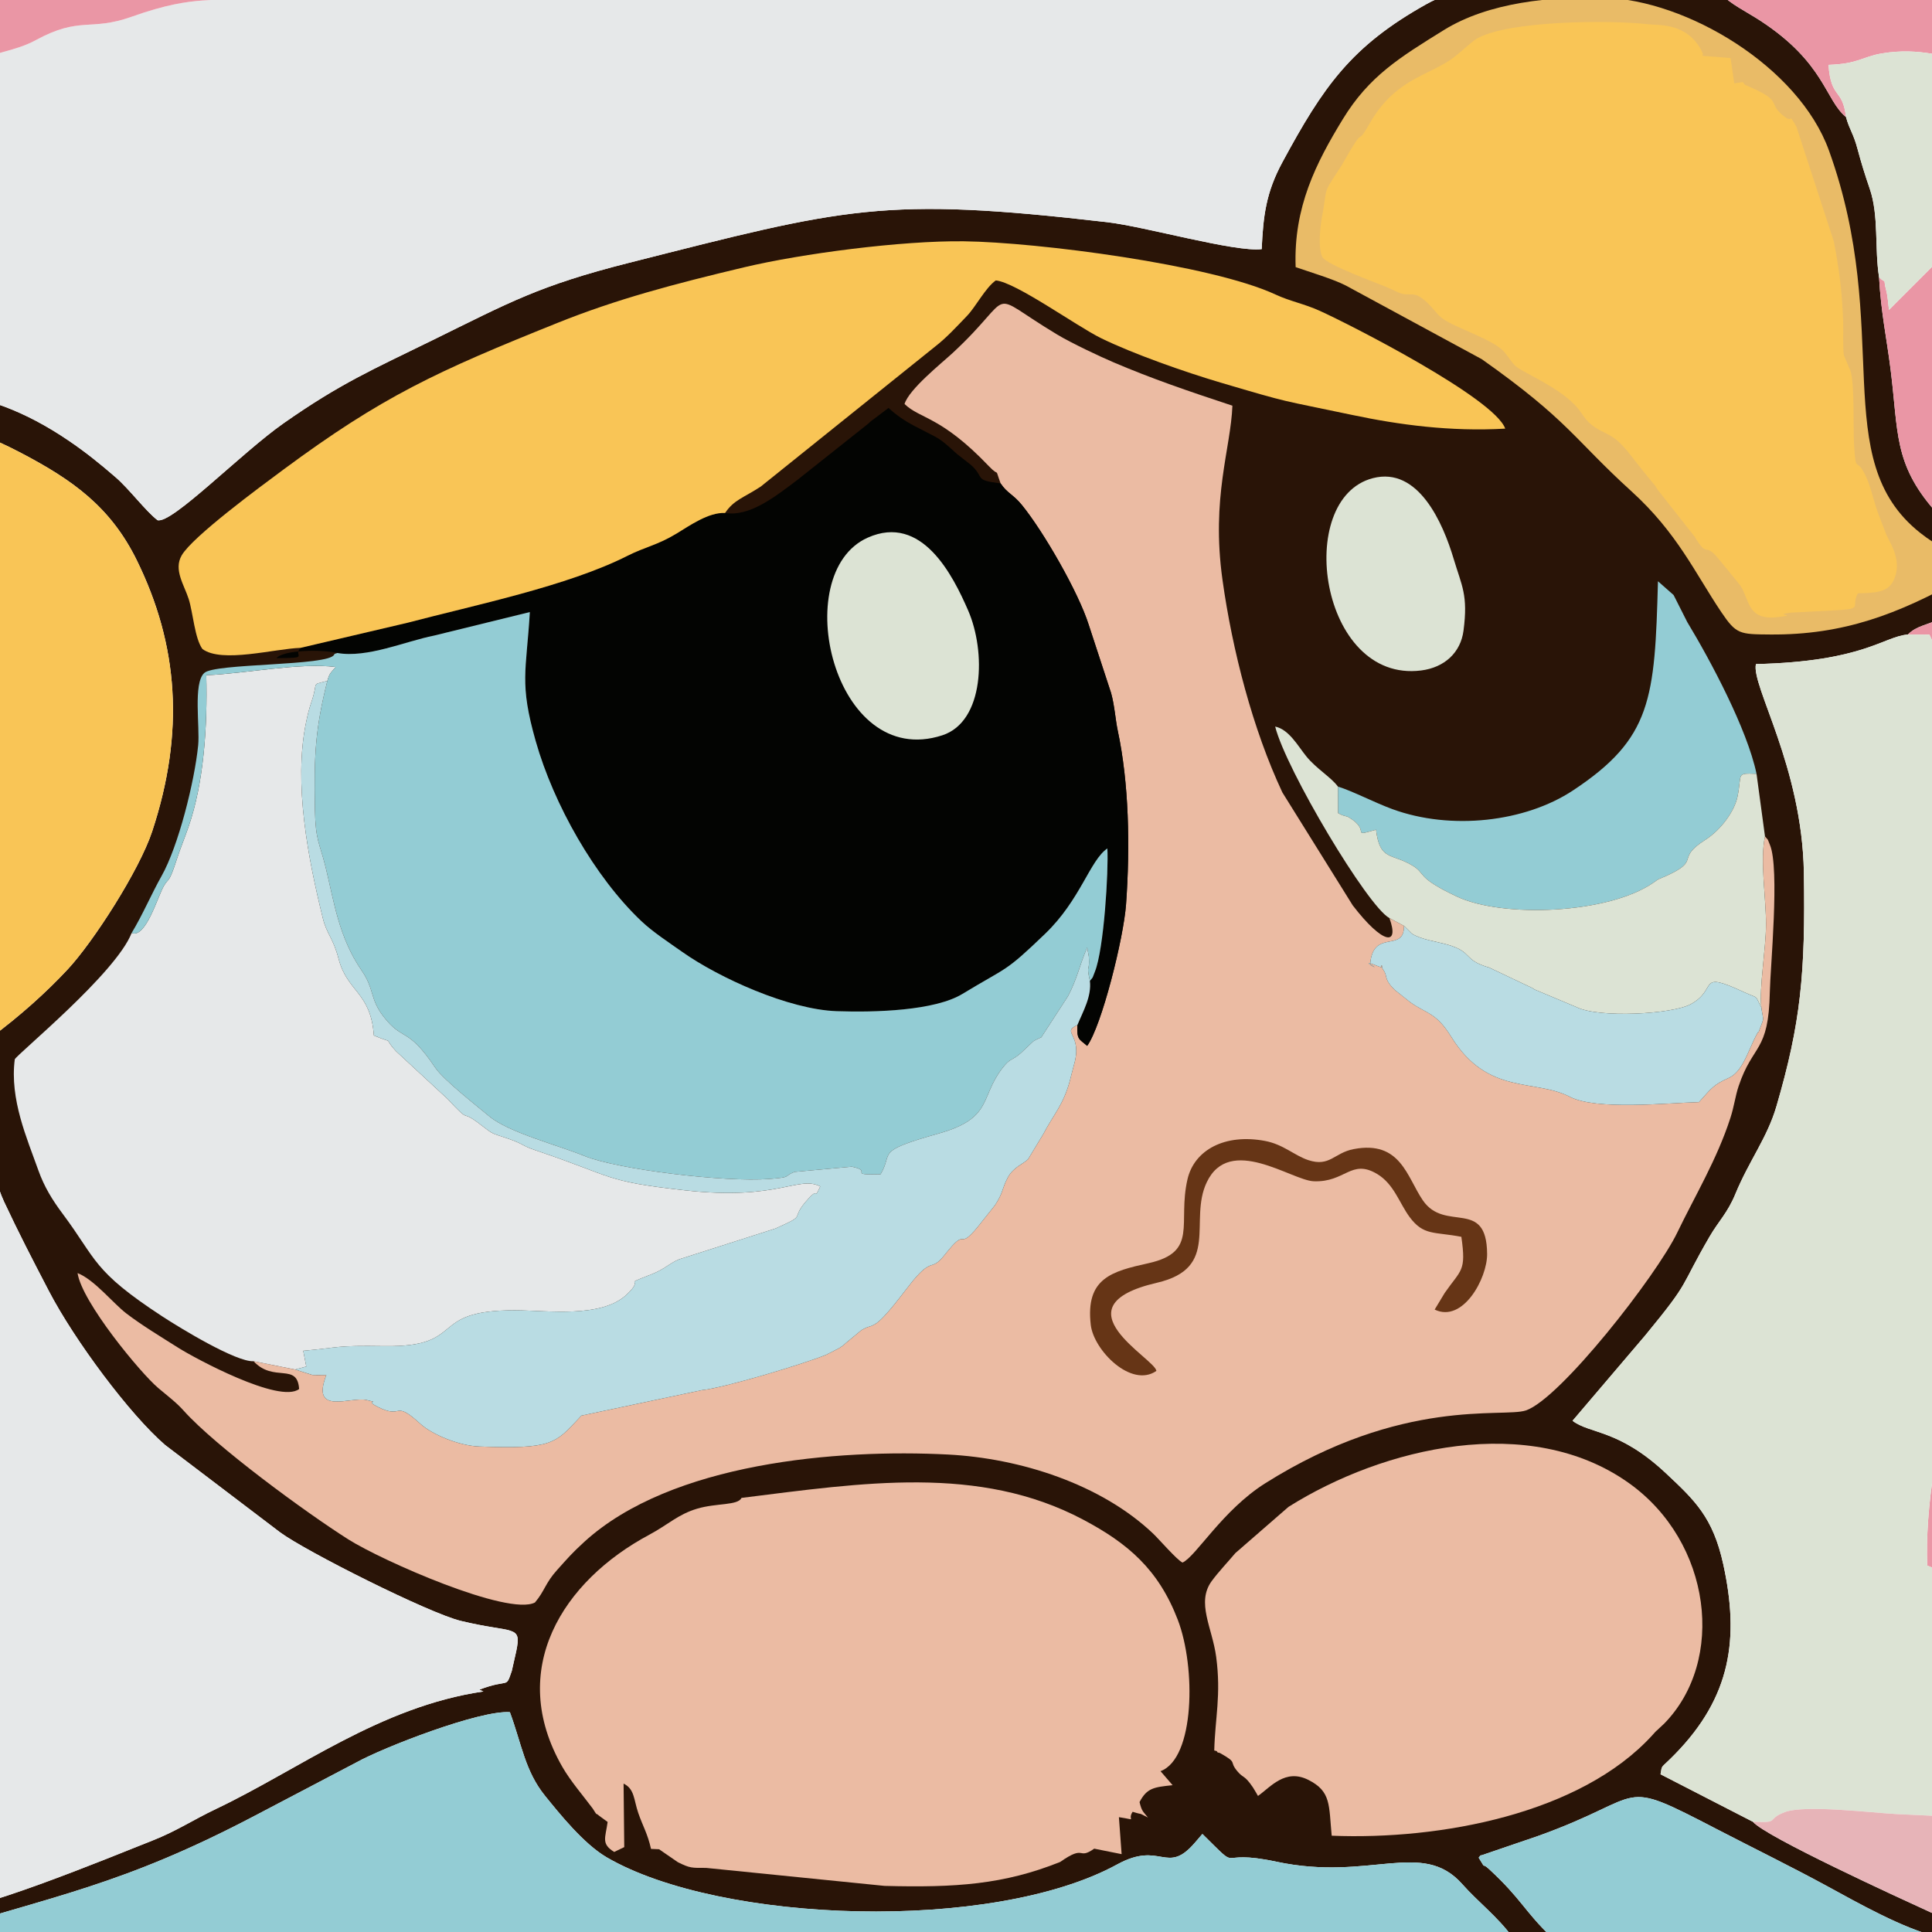 <?xml version="1.0" encoding="UTF-8"?>
<!DOCTYPE svg PUBLIC "-//W3C//DTD SVG 1.1//EN" "http://www.w3.org/Graphics/SVG/1.1/DTD/svg11.dtd">
<!-- Creator: CorelDRAW 2017 -->
<svg xmlns="http://www.w3.org/2000/svg" xml:space="preserve" width="181mm" height="181mm" version="1.1" style="shape-rendering:geometricPrecision; text-rendering:geometricPrecision; image-rendering:optimizeQuality; fill-rule:evenodd; clip-rule:evenodd"
viewBox="0 0 18100 18100"
 xmlns:xlink="http://www.w3.org/1999/xlink">
 <defs>
  <style type="text/css">
   <![CDATA[
    .fil12 {fill:none}
    .fil6 {fill:#030402}
    .fil0 {fill:#291407}
    .fil11 {fill:#663516}
    .fil8 {fill:#93CCD4}
    .fil9 {fill:#B9DCE3}
    .fil4 {fill:#DCE3D4}
    .fil2 {fill:#E6E8E9}
    .fil10 {fill:#E7B4B8}
    .fil7 {fill:#E9BB67}
    .fil3 {fill:#EA96A5}
    .fil1 {fill:#EBBBA3}
    .fil5 {fill:#F9C556}
   ]]>
  </style>
   <clipPath id="id0">
    <path d="M-0 0l18100 0 0 18100 -18100 0 0 -18100z"/>
   </clipPath>
 </defs>
 <g id="Capa_x0020_1">
  <g>
  </g>
  <g style="clip-path:url(#id0)">
   <g>
    <path class="fil0" d="M-2804.56 4462.46l0 359.57c205.17,-125.42 370.59,-326.17 601.21,-439.42 604.88,-297.05 74.65,-83.11 745.61,-304.66 683.35,-225.6 1123.95,-112.74 1654.17,165.12 480.61,251.85 838.13,503.2 1085.14,1005.97 389.36,792.56 451.06,1608.77 144.31,2539.21 -120.95,366.85 -552.7,1037.12 -792.97,1294.56 -822.43,881.2 -2206.83,1667.96 -3437.47,1660.3l0 202.1c1634.81,-70.64 2320.67,-700.71 2568.18,-690.2 111.76,217.05 136.66,709.78 274.24,1002.96 141.08,300.67 260.07,530.14 420.22,837.79 240.96,463.07 760.29,1159.44 1089.6,1442.58l1076.84 817.91c243.69,179.59 1393.12,756.67 1691.71,829.07 495.28,120.1 572.19,31.83 520.31,283.13 -0.73,3.4 -40.98,182.83 -41.62,184.75 -59.84,175.34 -18.86,67.67 -304.37,176.52l38.21 16.77c-968.87,142.32 -1726.52,730.51 -2506.9,1101.48 -213.55,101.5 -364.21,204.49 -592.75,294.75 -409.52,161.72 -1723.07,706.89 -2031.23,668.16 -126.52,105.03 -436.6,131.54 -546.57,185.38 -67.23,32.85 -38.64,16.47 -76.3,51.83l483.45 0c1258.18,-392.04 1882.88,-483.36 3129.01,-1137.39l947.93 -497.54c260.12,-144.99 1160.25,-492.69 1441.47,-472.65 110.65,299.44 141.42,552.31 330.08,784.64 134.09,165.16 360.63,449.7 579.08,576.57 1065.3,618.66 3609.36,706.03 4781.48,64.73 412.13,-225.47 459.83,108.01 727.78,-204.02l69.28 -80.86c389.96,382.5 93.59,131.71 693.01,259.81 878.73,187.77 1365.72,-213.73 1741.25,209.86 150.27,169.55 330.16,304.07 470.72,496.85l366.09 0c-256.88,-246.11 -278.16,-353.31 -584.19,-636.28 -84.7,-78.3 -15.88,26.01 -98.31,-107.92 6.98,-7.75 18.6,-28.73 22.89,-21.28l529.38 -180.66c1059.9,-378.89 721.18,-561.67 1692.48,-58.17 324.2,168.05 690.75,347.9 1009.71,521.41 305.4,166.19 714.68,399.15 1050.63,482.9l454.3 0 -527.8 -233.72c-281.69,-128.69 -1546.97,-707.91 -1662.09,-846.77l-865.96 -445.16c17.78,-97.66 -5.91,-43.45 135.76,-188.57 524.26,-536.82 604.66,-1082.7 452.09,-1779.12 -96.74,-441.54 -267.99,-599.81 -535.08,-850.68 -443.41,-416.48 -714.24,-368.43 -876.98,-493.42l681.51 -800.47c436.13,-529.97 310.59,-423.35 604.19,-928 80.7,-138.66 167.09,-219.85 238.88,-394.3 129.76,-315.1 299.39,-528.31 385.49,-823.28 227.34,-778.89 272.62,-1241.32 257.05,-2190.1 -16.3,-993.76 -493.42,-1747.76 -449.29,-1953.01 1008.66,-23.53 1194.85,-258.16 1423.47,-276.97 86.44,-86.48 182.57,-85.88 312.71,-153.25 203.43,-105.28 764.43,-427.19 770.68,-654.54 -344.03,-131.28 -511.42,15.07 -834.04,-355.22 -382.77,-439.32 -337.31,-732.16 -410.56,-1316.78 -38.05,-303.6 -90.39,-534.27 -108.39,-866.6 -43.33,-273.69 -0.85,-576.78 -86.9,-828.3 -47.37,-138.44 -80.05,-243.72 -113.54,-369.48 -42.09,-157.98 -74.99,-178.7 -109.68,-304.55 -195.76,-158.61 -196.78,-506.52 -802.63,-902.26 -116.82,-76.31 -297.74,-166.69 -353.78,-241.64l-2656.54 0c-34,72.77 32.81,2.68 -115.28,85.33 -709.74,395.95 -969.47,775.6 -1350.92,1480.83 -155.07,286.72 -180.35,503.89 -194.78,815.79 -249.43,30.64 -1092.46,-211.43 -1446.83,-252.37 -2101.97,-242.7 -2444.26,-135.46 -4482.43,381.06 -846.05,214.41 -1114.03,368.76 -1845,727.4 -558.91,274.19 -853.97,400.64 -1386.79,773.53 -398.89,279.17 -1049.46,948.43 -1183.36,909.75 -107.92,-81.67 -264.28,-290.93 -390.97,-400.68 -148.06,-128.31 -280.07,-234.66 -439.02,-342.84 -825.88,-562.27 -1561.36,-569.12 -2459.58,-244.25 -759.99,274.85 -600.95,387.45 -990.7,577.01z"/>
    <path class="fil1" d="M9374.2 4528.67c61.88,92.95 117.46,101.76 199.26,202.28 202.74,249.17 529.63,816.47 626.11,1121.95l209.68 639.34c33.62,121.54 40.13,248.88 62.43,352.97 104.31,487.29 117.12,1080.2 77.71,1627.45 -22.9,318.37 -228.58,1138.2 -364.17,1325.75 -74.39,-65.41 -98.69,-55.62 -91.45,-195.55 -157.51,73.16 53.19,80.1 -32.39,374.55 -13.83,47.67 -29.15,114.82 -38.94,150.44 -61.96,225.39 -149.16,308.38 -248.37,496.82l-142.61 235.77c-41.79,42.9 -139.93,74.52 -191.59,174.44 -56.56,109.33 -38.86,135.21 -118.4,256.54l-165.16 207.6c-192.79,231.77 -85.71,-22.77 -302.08,252.66 -135.33,172.23 -111.8,15.71 -307.65,254.79 -75.28,91.97 -254.32,344.51 -348.5,398.6 -61.45,35.24 -53.28,13.15 -128.82,57.41l-141.38 116.99c-29.75,24.77 -9.02,13.19 -63.66,49.2 -9.54,6.3 -123.08,63.15 -124.19,63.62 -214.91,87.92 -963.46,312.25 -1163.48,331.14l-1130.08 239.05c-5.02,4.51 -11.96,13.19 -16.64,18.21 -228.15,244.24 -256.49,296.76 -941.54,270.88 -190.53,-7.23 -441.96,-113.93 -549.29,-211.68 -256.71,-233.81 -158.83,-39.32 -396.39,-157.85 -148.82,-74.3 45.37,-30.51 -109.58,-66.43 -145.85,-33.83 -524.82,149.63 -375.87,-233.3 -30.68,-0.68 -108.91,2 -132.31,-1.19l-160.7 -50.9 -388.59 -77.54c187.8,203.55 410.12,8.72 426.76,260.28 -182.7,141.76 -981.89,-291.82 -1126.79,-383.02 -159.64,-100.47 -350.59,-216.49 -492.86,-325.6 -122.53,-93.93 -299.4,-316.55 -456.05,-377.45 40.47,272.46 591.59,938.31 756.03,1076.88 89.55,75.5 169.04,134.78 237.22,211.13 298.67,334.46 1147.74,956.57 1543.4,1206.85 314.67,199.08 1498.11,721.52 1748.35,591.29 92.43,-109.03 95.97,-180.82 207.72,-304.67 97.16,-107.67 137.42,-156.78 255.77,-264.58 814.9,-742.42 2371.36,-870.39 3406.62,-816.98 675.09,34.86 1432.66,276.5 1921.77,741.1 54.3,51.54 223.43,247.6 274.97,271.05 126.14,-57.2 374.04,-490.35 775.01,-742.88 1286.95,-810.64 2229.04,-610.83 2441.75,-682.37 321.18,-108.01 1224.64,-1264.05 1418.27,-1666.3 164.57,-341.83 372.85,-686.93 497.8,-1074.24 36.26,-112.44 45.28,-202.66 76.86,-296.97 134.65,-402.43 281.73,-310.33 292.5,-884.48 4.17,-223.3 93.71,-1154.46 1.19,-1375.93 -30.6,-73.28 -7.49,-31.79 -46.47,-79.92 -48.69,220.19 10.25,578.44 9.7,823.87 -0.51,227.13 -65.24,593.17 -44.13,778.25 19.83,137.63 28.77,84.74 -13.62,200.02 -31.45,85.59 9.28,-24.64 -38.77,70.57 -23.75,47.02 -7.36,14.76 -35.28,74.77 -50.39,108.39 -104.65,263.86 -215.09,313.9 -149.37,67.71 -160.48,94.23 -281.09,227.94 -309.48,9.07 -963.51,77.07 -1208.38,-49.11 -334.89,-172.53 -770.72,-10.47 -1112.33,-561.8 -143.85,-232.11 -228.11,-213.56 -383.19,-323.87 -2.04,-1.44 -145.46,-115.33 -145.68,-115.5 -106.18,-104.09 -64.98,-125.16 -104.9,-183.89 -70.65,-103.84 51.07,4.26 -61.15,-42.39 -207.05,-86.01 73.41,74.05 -64.99,-17.23 27.32,-336.51 319.05,-100.18 316.84,-357.15l-136.86 -73.71c97.28,266.2 -60.39,249.26 -343.27,-118.22l-659.31 -1058.32c-277.18,-590.79 -468.73,-1329.25 -561.16,-1992.04 -107.63,-771.4 78.13,-1229.11 92.99,-1631.32 -415.24,-136.87 -758.98,-254.58 -1115.44,-406.98 -129.42,-55.32 -390.89,-178.32 -526.44,-259.69 -695.43,-417.57 -360.89,-399.91 -978.4,172.41 -104.94,97.24 -407.83,338.03 -451.45,478.26 146.99,142.61 340.33,111.24 789.79,582.27 112.31,117.72 47.4,-10.34 110.43,161.76z"/>
    <path class="fil2" d="M-2804.56 1459.37l0 3003.08c389.74,-189.55 230.71,-302.16 990.7,-576.99 898.22,-324.89 1633.7,-318.04 2459.58,244.24 158.95,108.18 290.96,214.53 439.02,342.84 126.69,109.76 283.05,319.01 390.98,400.68 133.88,38.68 784.46,-630.58 1183.36,-909.75 532.82,-372.89 827.87,-499.33 1386.78,-773.53 730.97,-358.64 998.95,-512.99 1845,-727.4 2038.17,-516.52 2380.46,-623.76 4482.43,-381.06 354.37,40.94 1197.4,283.01 1446.83,252.37 14.42,-311.91 39.7,-529.08 194.78,-815.79 381.45,-705.22 641.18,-1084.88 1350.91,-1480.83 148.1,-82.65 81.29,-12.56 115.29,-85.33l-11238.58 0c-222.15,96.86 -368.89,-23.71 -1007.81,204.44 -391.19,139.72 -482.43,-6.89 -897.88,218.96 -205.38,111.59 -371.95,98.95 -681.47,250.75 -231.39,113.46 -1059.26,253.9 -1271.41,370.64l-557.64 261.56c-190.23,72.64 -397.02,188.1 -630.87,201.12z"/>
    <path class="fil3" d="M17294.05 1095.8c-31.36,-273.34 -140.91,-164.95 -163.38,-487.96 281.14,-9.66 316.33,-76.31 499.08,-107.2 361.44,-61.12 609.85,44.72 783.57,61.83 250.36,24.6 413.49,85.76 674.79,162.06 8.73,180.87 12.56,265.31 -38.09,417.87 -156.31,471.29 -124.73,414.22 -468.6,876.31l-884.6 884.69c-4.85,-39.96 -12.73,-131.85 -21.66,-165.89 -43.75,-166.62 14.12,-60.22 -70.99,-139.38 18,332.33 70.35,563 108.39,866.6 73.25,584.62 27.79,877.46 410.56,1316.78 322.63,370.29 490.01,223.94 834.04,355.23 -6.25,227.34 -567.25,549.25 -770.67,654.53 -130.15,67.37 -226.28,66.78 -312.72,153.25l202.07 0.98c134.14,267.77 225.76,815.53 270.02,953.42l37.84 106.61c12.51,43.87 15.36,72.77 26.13,120.61 312.37,1390.91 390.93,2926.13 286.41,4361.98 -16.21,222.75 -102.95,164.96 -108.95,521.55 -2.34,139.88 9.07,146.95 -40.26,249.89 -169.8,354.34 -51.62,412.73 -155.12,626.88 -3.36,6.94 -9.96,15.36 -13.57,22.21 -236.92,451.63 -343.61,1251.33 -322.76,1758.53 180.7,72.26 344.08,140.14 524.56,225.47l257.09 112.43c59.88,28.31 182.79,111.68 254.07,154.74l440.9 304.16c79.16,55.8 144.57,90.44 223.94,149.38 70.56,52.43 127.97,143.76 209.68,153.42 269.9,101.03 632.83,499.84 704.2,759.36 29.83,108.43 7.66,90.35 48.43,173.16l186.11 6.94 0 -16754.34 -4766.93 0c56.05,74.94 236.96,165.33 353.78,241.64 605.86,395.74 606.88,743.65 802.64,902.26z"/>
    <path class="fil2" d="M-2804.56 10945.21l0 6235.72c157.21,11.15 796.08,299.56 961.38,378.59l576.48 200.62c8.34,3.1 17.45,7.83 25.92,10.72 8.55,2.98 17.83,7.02 26.64,9.66 354,107.12 107.37,-60.39 345.02,140.78 148.35,-16.47 120.22,-32.77 267,-10.42 308.16,38.72 1621.7,-506.44 2031.24,-668.16 228.53,-90.26 379.19,-193.25 592.74,-294.75 780.38,-370.98 1538.03,-959.17 2506.9,-1101.48l-38.22 -16.77c285.52,-108.86 244.54,-1.19 304.38,-176.52 0.63,-1.92 40.89,-181.34 41.62,-184.75 51.87,-251.3 -25.03,-163.04 -520.31,-283.13 -298.59,-72.39 -1448.03,-649.48 -1691.71,-829.07l-1076.84 -817.91c-329.31,-283.14 -848.64,-979.51 -1089.6,-1442.58 -160.15,-307.65 -279.14,-537.12 -420.22,-837.79 -137.58,-293.18 -162.48,-785.91 -274.24,-1002.96 -247.51,-10.51 -933.37,619.56 -2568.18,690.2z"/>
    <path class="fil4" d="M16422.64 17067.6c264.37,11.45 116.86,-21.75 296.71,-90.27 190.79,-72.69 824.39,7.11 1058.58,18.39 500.35,24.13 944.44,45.32 1452.84,44.77 743.43,-0.81 633.64,-108.78 964.99,-145.76 161.59,-18.05 198.36,-19.19 276.2,-193.6 80.94,-181.38 28.38,-358.88 -120.82,-495.2 -192.79,-176.19 -301.48,-94.35 -385.32,-439.15 -81.71,-9.66 -139.12,-100.99 -209.68,-153.42 -79.37,-58.94 -144.78,-93.58 -223.94,-149.38l-440.9 -304.16c-71.28,-43.06 -194.19,-126.43 -254.07,-154.74l-257.09 -112.43c-180.48,-85.33 -343.86,-153.21 -524.56,-225.47 -20.85,-507.2 85.84,-1306.9 322.76,-1758.53 3.61,-6.85 10.21,-15.27 13.57,-22.21 103.5,-214.15 -14.68,-272.54 155.12,-626.88 49.33,-102.94 37.92,-110.01 40.26,-249.89 6,-356.59 92.74,-298.8 108.95,-521.55 104.52,-1435.85 25.96,-2971.07 -286.41,-4361.98 -10.77,-47.84 -13.62,-76.74 -26.13,-120.61l-37.84 -106.61c-44.26,-137.89 -135.88,-685.65 -270.02,-953.42l-202.07 -0.98c-228.62,18.81 -414.81,253.43 -1423.47,276.97 -44.13,205.25 432.99,959.25 449.29,1953.01 15.57,948.78 -29.71,1411.21 -257.05,2190.1 -86.1,294.97 -255.73,508.18 -385.49,823.28 -71.79,174.44 -158.19,255.64 -238.88,394.29 -293.6,504.65 -168.06,398.05 -604.19,928.02l-681.52 800.46c162.75,124.99 433.58,76.95 876.99,493.42 267.09,250.87 438.34,409.15 535.08,850.68 152.57,696.41 72.18,1242.3 -452.09,1779.12 -141.68,145.12 -117.97,90.91 -135.76,188.58l865.96 445.15z"/>
    <path class="fil5" d="M-2804.56 4822.02l0 5921.09c1230.64,7.66 2615.04,-779.1 3437.47,-1660.3 240.28,-257.43 672.02,-927.72 792.97,-1294.56 306.76,-930.44 245.05,-1746.65 -144.31,-2539.2 -247.01,-502.78 -604.53,-754.13 -1085.14,-1005.98 -530.22,-277.86 -970.82,-390.72 -1654.17,-165.12 -670.96,221.55 -140.74,7.61 -745.61,304.67 -230.62,113.24 -396.04,313.99 -601.21,439.4z"/>
    <path class="fil6" d="M6793.08 4805.72c-154.35,-7.32 -330.03,117.33 -455.15,193.21 -179.94,109.12 -291.1,123.12 -461.92,209.39 -558.83,282.11 -1418.24,457.92 -2060.86,626.62l-999.68 234.49c-76.6,80.82 102.87,95.63 -225.25,96.52 63.15,-78.09 427.66,-83.07 569.12,-48.47 282.03,49.53 637.09,-109.42 906.39,-162.74l898.22 -220.62c-33.36,559.12 -100.26,662.96 55.07,1209.74 167.94,591.17 551.64,1271.71 990.45,1686.56 107.2,101.33 253.34,196.62 381.19,286.88 346.08,244.37 999.42,540.31 1448.06,555.89 363.57,12.64 918.48,-4.26 1177.1,-161.25 432.73,-262.63 389.79,-193.04 775.19,-563.51 332.51,-319.61 418.34,-686.41 583.38,-799.95 12.22,208.53 -31.83,944.73 -117.2,1155.82 -29.54,72.99 -8.94,38.17 -46.56,85.33 17.19,145.88 -63.5,283.94 -116.86,413.23 -7.24,139.93 17.06,130.14 91.45,195.55 135.59,-187.55 341.27,-1007.38 364.17,-1325.75 39.41,-547.25 26.6,-1140.16 -77.71,-1627.45 -22.3,-104.09 -28.81,-231.43 -62.43,-352.97l-209.68 -639.34c-96.48,-305.48 -423.37,-872.78 -626.11,-1121.95 -81.8,-100.52 -137.38,-109.33 -199.26,-202.28 -259.13,-31.4 -140.1,-50.3 -279.77,-174.61l-125.12 -97.88c-191,-172.15 -145.12,-130.1 -398.17,-263.22 -101.2,-53.2 -171.04,-102.1 -246.92,-171.3l-169.51 128.06c-5.7,5.23 -13.53,13.11 -19.23,18.43l-666.97 529.5c-211.04,158.65 -445.36,344.89 -675.43,308.07z"/>
    <path class="fil7" d="M12138.28 2502.5c134.57,47.29 345.4,109.25 467.83,171.3l1275.54 690.96c815.88,575.94 864.56,749.4 1402.02,1237.41 431.37,391.66 597.43,768.89 842.64,1132.8 140.53,208.53 171.6,207.17 459.41,209.38 687.61,5.28 1198.04,-192.53 1787.68,-520.43 126.44,-70.31 135.67,-23.62 190.4,-150.83 -137.37,-157.21 -222.75,-1.02 -577.38,-283.31 -868.34,-691.09 -245.3,-1898.62 -851.58,-3579.13 -283.39,-785.45 -1332.43,-1411.94 -2109.49,-1431.98 -489.93,-12.64 -1076.46,41.11 -1498.8,303.09 -413.62,256.58 -700.45,431.32 -947.42,836.26 -248.49,407.49 -461.7,822.64 -440.85,1384.48z"/>
    <path class="fil2" d="M1233.1 8740.77c-146.15,377.66 -1077.1,1138.29 -1094.67,1183.7 -48.6,374.85 114.73,740.46 220.83,1039.34 54.69,153.98 130.1,276.63 227.47,407.07 322.93,432.51 275.99,531.54 933.93,961.88 169.16,110.65 692.96,429.2 854.9,419.92l388.59 77.54 105.24 -27.88 -28.42 -147.29c352.93,-31.79 294.71,-51.11 756.93,-43.83 785.82,12.43 395.4,-338.63 1227.4,-335.53 311.44,1.15 811.11,75.67 1047.9,-149.2 181.51,-172.4 -69.84,-70.14 229.81,-187.94 131.16,-51.58 161.12,-99.45 257.86,-140.1l904.73 -289.35c321.05,-143.8 111.8,-66.73 312.33,-284.03 100.78,-109.24 41.88,28.99 106.78,-109.88 -204.58,-105.33 -388.04,134.1 -1262.82,36.98 -768.88,-85.33 -653.98,-122.69 -1406.65,-376.46 -130.49,-43.96 -106.48,-57.54 -260.07,-110.14 -151.08,-51.75 -128.27,-32.73 -247.94,-125.59 -214.41,-166.4 -77.71,9.15 -312.63,-243.13l-484.01 -448.13c-140.87,-153.08 15.06,-55.16 -207.89,-147.55 -29.24,-407.19 -248.63,-406.6 -330,-716.46 -53.15,-202.57 -110.6,-230.7 -147.84,-381.02 -137.38,-555.03 -276.24,-1263.32 -157.42,-1835.97 15.49,-74.57 26.17,-120.36 51.45,-195.05 67.45,-199.17 -11.58,-148.44 148.14,-194.48 20.94,-73.37 28.47,-70.14 78.05,-129.59 -341.01,-42.48 -833.96,61.24 -1212.59,77.24 12.26,486.52 -24,1008.96 -165.64,1418.27 -40.17,116.06 -79.03,209.35 -107.67,297.57 -81.15,249.94 -73.54,170.61 -124.86,259.85 -58.69,102.14 -169.08,492.4 -301.22,439.24z"/>
    <path class="fil5" d="M2815.47 6069.43l999.68 -234.49c642.62,-168.7 1502.03,-344.51 2060.86,-626.62 170.82,-86.27 281.98,-100.27 461.92,-209.39 125.12,-75.88 300.8,-200.53 455.15,-193.21 82.9,-123.41 170.7,-140.39 333.78,-247.09l1629.75 -1308.6c111.58,-86.35 203.59,-187.47 303.99,-291.99 80.98,-84.31 171.42,-262.28 268.53,-330.88 188.58,17.7 759.62,430 984.49,540.22 301.31,147.68 787.74,318.33 1122.03,417.15 677.52,200.24 534.27,155.42 1231.41,302.71 432.98,91.5 919.24,158.28 1434.66,128.44 -101.67,-286.32 -1456.83,-976.91 -1738.06,-1103.94 -146.44,-66.18 -278.07,-89.24 -412.42,-151.85 -603.21,-280.96 -2234.62,-490.77 -2919.75,-499.37 -585.6,-7.32 -1521.52,115.42 -2060.56,243.69 -656.66,156.27 -1194.76,298.71 -1746.44,520.18 -1129.01,453.32 -1640.51,686.88 -2572.65,1377.33 -215.17,159.38 -849.32,626.32 -949.93,801.53 -77.62,135.21 23.92,276.59 66.09,409.45 40.35,127.16 56.18,367.78 128.31,467.28 181.6,135.76 677.01,-2.93 919.16,-10.55z"/>
    <path class="fil8" d="M3159.34 6117.48c-8.77,6.59 -23.36,2.38 -29.02,15.53 -46.69,108.05 -1124.25,78.6 -1217.11,172.19 -105.07,95.54 -39.37,505.29 -56.69,677.9 -34.21,340.97 -185.76,945.37 -342.67,1223.36 -94.56,167.59 -179.08,367.44 -280.75,534.31 132.14,53.16 242.53,-337.1 301.22,-439.24 51.32,-89.24 43.71,-9.91 124.86,-259.85 28.64,-88.22 67.5,-181.51 107.67,-297.57 141.64,-409.31 177.9,-931.75 165.64,-1418.27 378.63,-16 871.58,-119.72 1212.59,-77.24 -49.58,59.45 -57.11,56.22 -78.05,129.59 -113.37,450.55 -125.63,694.92 -116.52,1202.59 5.36,298.16 42.69,311.31 99.58,541.76 78.57,318.37 121.29,655.21 338.64,970.74 120.01,174.23 75.49,263.3 202.57,428.3 184.96,240.11 222.75,89.16 486.48,481.07 76.56,113.71 389.36,358.5 508.05,457.11 181.64,150.82 641.47,268.54 890.77,370.34 304.76,124.48 1307.71,248.06 1734.01,214.78 215.94,-16.85 122.06,-22 232.2,-65.75l537.97 -48.98c207.04,42.68 -56.22,79.88 269.01,70.69 125.03,-209.85 -65.16,-209.85 544.99,-381.74 504.61,-142.19 384.98,-333.1 590.45,-604.62 83.71,-110.65 88.09,-68.31 181.67,-151.51l113.85 -107.5c6.51,-4.25 16.64,-9.61 23.27,-13.44 6.86,-3.92 18.43,-8.9 24.86,-12.22 6.59,-3.4 20.6,-8.77 26.13,-11.4l249.81 -384.34c88.56,-167.51 105.76,-284.07 180.4,-457.41l15.54 84.6c11.1,154.74 -27.45,58.05 9.87,228.37 37.62,-47.16 17.02,-12.34 46.56,-85.33 85.37,-211.09 129.42,-947.29 117.2,-1155.82 -165.04,113.54 -250.87,480.34 -583.38,799.95 -385.4,370.47 -342.46,300.88 -775.19,563.51 -258.62,156.99 -813.53,173.89 -1177.1,161.25 -448.64,-15.58 -1101.98,-311.52 -1448.06,-555.89 -127.85,-90.26 -273.99,-185.55 -381.19,-286.88 -438.81,-414.85 -822.51,-1095.39 -990.45,-1686.56 -155.33,-546.78 -88.43,-650.62 -55.07,-1209.74l-898.22 220.62c-269.3,53.32 -624.36,212.27 -906.39,162.74z"/>
    <path class="fil5" d="M16773.15 5739.74c798.63,-43.8 539.12,-6.05 632.74,-181.64 156.02,-3.45 274.54,-6.13 329.78,-112.14 95.88,-184.1 -29.83,-361.74 -62.34,-434.26l-81.29 -211.93c-36.09,-97.5 -66.22,-242.33 -113.16,-341.27 -91.5,-192.79 -91.16,-2.05 -109.33,-298.42 -8.81,-143.93 6.64,-565.8 -33.28,-685.56l-61.58 -144.91c-5.24,-27.83 -5.36,-70.47 -6.05,-100.18 -1.82,-75.16 1.62,-147.72 -1.27,-226.36 -10.39,-281.1 -37.54,-483.07 -87.46,-742.12l-350.42 -1074.63c-92.43,-157.71 -10.81,-6.25 -134.48,-111.96 -137.42,-117.51 14.77,-125.72 -330.2,-272.16 -62.78,-26.68 16.13,-43.62 -117.46,-21.19l-34.43 -237.6 -258.75 -19.58c-24.9,-53.15 23.57,31.53 -9.88,-40.6 -1.1,-2.43 -5.1,-12.55 -6.64,-15.32 -142.05,-257.69 -397.78,-229.43 -493.28,-240.32 -364.85,-41.67 -1317.29,-35.5 -1610.72,135.54 -45.67,26.6 -176.49,151.42 -244.11,196.7 -229.52,153.81 -525.93,192.32 -757.1,595.77 -150.4,262.49 -10.9,-52.73 -264.16,395.53l-87.97 134.74c-80.3,126.6 -51.15,113.71 -94.86,344.41 -17.96,94.82 -39.02,301.65 4.68,379.87 39.84,71.29 528.66,248.97 601.09,279.78 71.71,30.51 108.05,53.71 148.61,63.03 88.14,20.3 119.89,-39.33 266.24,118.48 44.9,48.43 63.84,79.37 108.86,112.94 118.78,88.57 482.95,197 579.85,315.95 107.84,132.31 64.48,118.31 237.35,209.6 645.59,340.76 370.16,386.89 714.84,550.44 159.84,75.84 212.95,197.85 433.96,459.2 37.28,44.09 20.04,24.93 49.83,69.79l342.63 434.26c135.85,223.04 87.12,40.68 230.32,215.34l199.47 244.92c90.18,135.29 64.31,329.78 347.78,297.9 223.18,-25.11 -57.15,-16.64 122.19,-42.04z"/>
    <path class="fil1" d="M11375.82 16399.19c8.04,5.27 22.51,-0.09 26.42,11.57 3.83,11.45 20.64,8.98 25.84,11.88 175.85,98.65 80.94,72.35 163.16,170.27 61.75,73.54 62.9,29.28 146.74,152.14l31.66 52.39c3.92,6.39 9.71,19.2 16.01,27.88 117.54,-83.25 255.04,-259.6 471.88,-150.32 214.78,108.27 190.99,235.18 218.49,522.82 1016.06,41.63 2331.77,-204.74 3003.37,-940.86 100.31,-109.88 -20.3,17.7 52.69,-54.05 5.19,-5.1 13.36,-12.47 18.64,-17.62l38.6 -35.87c581.42,-591.21 446.69,-1702.44 -328.37,-2254.83 -929.17,-662.24 -2300.29,-337.19 -3189.61,222.49l-498.14 433.36c-61.24,73.5 -156.83,174.06 -220.75,261.14 -147.72,201.21 4.9,437.36 41.33,710.58 47.83,359.23 -10.52,572.87 -17.96,877.03z"/>
    <path class="fil8" d="M-741.54 18148.09l14911.1 0c-140.57,-192.78 -320.46,-327.31 -470.74,-496.86 -375.52,-423.57 -862.51,-22.08 -1741.24,-209.85 -599.43,-128.1 -303.05,122.7 -693.01,-259.81l-69.28 80.86c-267.95,312.03 -315.65,-21.45 -727.78,204.02 -1172.12,641.3 -3716.18,553.93 -4781.48,-64.73 -218.45,-126.87 -444.98,-411.41 -579.08,-576.57 -188.66,-232.33 -219.43,-485.2 -330.08,-784.64 -281.22,-20.04 -1181.36,327.65 -1441.47,472.65l-947.93 497.54c-1246.13,654.02 -1870.83,745.35 -3129.01,1137.39z"/>
    <path class="fil9" d="M2764.15 12830.22l160.7 50.9c23.4,3.19 101.63,0.51 132.31,1.19 -148.95,382.93 230.02,199.47 375.87,233.3 154.95,35.92 -39.24,-7.87 109.58,66.43 237.56,118.53 139.68,-75.96 396.39,157.85 107.33,97.75 358.76,204.45 549.29,211.68 685.05,25.88 713.39,-26.64 941.54,-270.88 4.68,-5.02 11.62,-13.7 16.64,-18.21l1130.08 -239.05c200.02,-18.89 948.57,-243.22 1163.48,-331.14 1.11,-0.47 114.65,-57.32 124.19,-63.62 54.64,-36.01 33.91,-24.43 63.66,-49.2l141.38 -116.99c75.54,-44.26 67.37,-22.17 128.82,-57.41 94.18,-54.09 273.22,-306.63 348.5,-398.6 195.85,-239.08 172.32,-82.56 307.65,-254.79 216.37,-275.43 109.29,-20.89 302.08,-252.66l165.16 -207.6c79.54,-121.33 61.84,-147.21 118.4,-256.54 51.66,-99.92 149.8,-131.54 191.59,-174.44l142.61 -235.77c99.21,-188.44 186.41,-271.43 248.37,-496.82 9.79,-35.62 25.11,-102.77 38.94,-150.44 85.58,-294.45 -125.12,-301.39 32.39,-374.55 53.36,-129.29 134.05,-267.35 116.86,-413.23 -37.32,-170.32 1.23,-73.63 -9.87,-228.37l-15.54 -84.6c-74.64,173.34 -91.84,289.9 -180.4,457.41l-249.81 384.34c-5.53,2.63 -19.54,8 -26.13,11.4 -6.43,3.32 -18,8.3 -24.86,12.22 -6.63,3.83 -16.76,9.19 -23.27,13.44l-113.85 107.5c-93.58,83.2 -97.96,40.86 -181.67,151.51 -205.47,271.52 -85.84,462.43 -590.45,604.62 -610.15,171.89 -419.96,171.89 -544.99,381.74 -325.23,9.19 -61.97,-28.01 -269.01,-70.69l-537.97 48.98c-110.14,43.75 -16.26,48.9 -232.2,65.75 -426.3,33.28 -1429.25,-90.3 -1734.01,-214.78 -249.3,-101.8 -709.13,-219.52 -890.77,-370.34 -118.69,-98.61 -431.49,-343.4 -508.05,-457.11 -263.73,-391.91 -301.52,-240.96 -486.48,-481.07 -127.08,-165 -82.56,-254.07 -202.57,-428.3 -217.35,-315.53 -260.07,-652.37 -338.64,-970.74 -56.89,-230.45 -94.22,-243.6 -99.58,-541.76 -9.11,-507.67 3.15,-752.04 116.52,-1202.59 -159.72,46.04 -80.69,-4.69 -148.14,194.48 -25.28,74.69 -35.96,120.48 -51.45,195.05 -118.82,572.65 20.04,1280.94 157.42,1835.97 37.24,150.32 94.69,178.45 147.84,381.02 81.37,309.86 300.76,309.27 330,716.46 222.95,92.39 67.02,-5.53 207.89,147.55l484.01 448.13c234.92,252.28 98.22,76.73 312.63,243.13 119.67,92.86 96.86,73.84 247.94,125.59 153.59,52.6 129.58,66.18 260.07,110.14 752.67,253.77 637.77,291.13 1406.65,376.46 874.78,97.12 1058.24,-142.31 1262.82,-36.98 -64.9,138.87 -6,0.64 -106.78,109.88 -200.53,217.3 8.72,140.23 -312.33,284.03l-904.73 289.35c-96.74,40.65 -126.7,88.52 -257.86,140.1 -299.65,117.8 -48.3,15.54 -229.81,187.94 -236.79,224.87 -736.46,150.35 -1047.9,149.2 -832,-3.1 -441.58,347.96 -1227.4,335.53 -462.22,-7.28 -404,12.04 -756.93,43.83l28.42 147.29 -105.24 27.88z"/>
    <path class="fil10" d="M16422.64 17067.6c115.12,138.86 1380.4,718.07 1662.09,846.77l527.8 233.72 2292.03 0 0 -1441.85 -186.11 -6.94c-40.77,-82.81 -18.6,-64.73 -48.43,-173.16 -71.37,-259.52 -434.3,-658.33 -704.2,-759.36 83.84,344.8 192.53,262.96 385.32,439.15 149.2,136.32 201.76,313.82 120.82,495.2 -77.84,174.41 -114.61,175.55 -276.2,193.6 -331.35,36.98 -221.56,144.95 -964.99,145.76 -508.4,0.55 -952.49,-20.64 -1452.84,-44.77 -234.19,-11.28 -867.79,-91.08 -1058.58,-18.39 -179.85,68.52 -32.34,101.72 -296.71,90.27z"/>
    <path class="fil8" d="M12534.53 7369.05l1.28 248.33c59.03,34 74.18,23.87 101.67,40.47 216.15,130.69 2.21,185.21 254.03,115.46 35.62,294.8 145.12,216.79 342.84,336.67 128.18,77.76 28.77,107.76 415.11,289.65 430.04,202.45 1417.76,162.4 1839.3,-129.46 70.56,-48.86 24.81,-20.64 117.37,-62.3 340.76,-153.51 79.54,-155.38 373.02,-341.79 139.25,-88.47 269.35,-262.19 298.41,-401.48 45.62,-218.71 -19.91,-222.15 178.66,-214.88 -87.37,-417.53 -429.58,-1058.87 -649.17,-1422.02l-116.06 -229.81c-3.62,-7.11 -8.34,-17.06 -12.21,-23.7l-146.1 -128.74c-29.54,1102.84 -57.63,1471.51 -795.83,1959.57 -450.35,297.73 -1143.57,375.52 -1690.69,175.84 -167.85,-61.28 -377.66,-171.16 -511.63,-211.81z"/>
    <path class="fil4" d="M13016.46 8600.54l136.86 73.71 70.99 70.69c87.54,58.31 237.13,75.58 341.01,106.23 239.64,70.64 134.53,140.22 386.47,213.68l402.72 191c6.81,4.17 15.75,10.38 22.68,14.47l391.87 164.57c208.41,104.94 898.82,67.45 1071.95,-27.62 260.79,-143.25 48.94,-320.21 496.9,-112.99 147.04,68.05 95.84,17.1 163.04,143.71 -21.11,-185.08 43.62,-551.12 44.13,-778.25 0.55,-245.43 -58.39,-603.68 -9.7,-823.87l-79.16 -586.15c-198.57,-7.27 -133.04,-3.83 -178.66,214.88 -29.06,139.29 -159.16,313.01 -298.41,401.48 -293.48,186.41 -32.26,188.28 -373.02,341.79 -92.56,41.66 -46.81,13.44 -117.37,62.3 -421.54,291.86 -1409.26,331.91 -1839.3,129.46 -386.34,-181.89 -286.93,-211.89 -415.11,-289.65 -197.72,-119.88 -307.22,-41.87 -342.84,-336.67 -251.82,69.75 -37.88,15.23 -254.03,-115.46 -27.49,-16.6 -42.64,-6.47 -101.67,-40.47l-1.28 -248.33c-66.6,-89.92 -201.08,-166.48 -294.54,-281 -80.13,-98.14 -162.65,-253.6 -293.48,-281.27 100.36,402.3 866.82,1686.01 1069.95,1793.76z"/>
    <path class="fil3" d="M-2804.56 1459.37c233.85,-13.02 440.64,-128.48 630.87,-201.12l557.64 -261.56c212.15,-116.74 1040.02,-257.18 1271.41,-370.64 309.52,-151.8 476.09,-139.16 681.47,-250.75 415.45,-225.85 506.69,-79.24 897.88,-218.96 638.92,-228.15 785.66,-107.58 1007.81,-204.44l-5047.08 0 0 1507.47z"/>
    <path class="fil8" d="M14535.64 18148.09l3622.59 0c-335.95,-83.75 -745.23,-316.71 -1050.62,-482.9 -318.97,-173.51 -685.52,-353.35 -1009.73,-521.41 -971.29,-503.5 -632.57,-320.72 -1692.47,58.17l-529.38 180.66c-4.29,-7.45 -15.91,13.53 -22.89,21.28 82.43,133.93 13.62,29.62 98.31,107.92 306.03,282.97 327.31,390.17 584.19,636.28z"/>
    <path class="fil9" d="M16500.95 9437.99c-67.2,-126.61 -16,-75.66 -163.04,-143.71 -447.96,-207.22 -236.11,-30.26 -496.9,112.99 -173.13,95.07 -863.54,132.56 -1071.95,27.62l-391.87 -164.57c-6.93,-4.09 -15.87,-10.3 -22.68,-14.47l-402.72 -191c-251.94,-73.46 -146.83,-143.04 -386.47,-213.68 -103.88,-30.65 -253.47,-47.92 -341.01,-106.23l-70.99 -70.69c2.21,256.97 -289.52,20.64 -316.84,357.15 138.4,91.28 -142.06,-68.78 64.99,17.23 112.22,46.65 -9.5,-61.45 61.15,42.39 39.92,58.73 -1.28,79.8 104.9,183.89 0.22,0.17 143.64,114.06 145.68,115.5 155.08,110.31 239.34,91.76 383.19,323.87 341.61,551.33 777.44,389.27 1112.33,561.8 244.87,126.18 898.9,58.18 1208.38,49.11 120.61,-133.71 131.72,-160.23 281.09,-227.94 110.44,-50.04 164.7,-205.51 215.09,-313.9 27.92,-60.01 11.53,-27.75 35.28,-74.77 48.05,-95.21 7.32,15.02 38.77,-70.57 42.39,-115.28 33.45,-62.39 13.62,-200.02z"/>
    <path class="fil4" d="M17294.05 1095.8c34.69,125.85 67.58,146.57 109.67,304.55 33.5,125.75 66.18,231.04 113.55,369.48 86.05,251.52 43.58,554.61 86.9,828.3 85.11,79.16 27.24,-27.24 70.99,139.38 8.93,34.04 16.81,125.93 21.66,165.89l884.6 -884.69c343.87,-462.09 312.29,-405.02 468.6,-876.31 50.65,-152.56 46.82,-237 38.09,-417.87 -261.3,-76.3 -424.43,-137.46 -674.79,-162.06 -173.72,-17.11 -422.13,-122.95 -783.57,-61.83 -182.75,30.89 -217.94,97.54 -499.08,107.2 22.47,323.01 132.02,214.62 163.38,487.96z"/>
    <path class="fil4" d="M8128.88 5037.15c-748.29,334.67 -321.05,2184.31 699.27,1851.51 394.63,-128.69 409.78,-784.08 241.68,-1170.12 -141.97,-325.95 -432.13,-908.9 -940.95,-681.39z"/>
    <path class="fil4" d="M12862.31 4479.43c-742.76,191.47 -498.52,1921.52 451.24,1801.98 220.28,-27.75 370.59,-168.61 397.36,-372.64 44.13,-336.71 -16,-417.66 -91.88,-672.15 -100.73,-337.95 -331.31,-866.81 -756.72,-757.19z"/>
    <path class="fil11" d="M10833.38 12843.46c-8.98,-114.87 -951.89,-603.9 4.51,-825.62 599.25,-138.95 295.26,-578.91 467.45,-941.51 214.66,-452.08 794.08,-17.87 1002.36,-9.61 296.97,11.74 350.34,-213.17 593.08,-68.9 159,94.47 209.13,274.32 305.44,404.29 130.95,176.7 229.17,135.72 484.6,185.09 46.9,327.22 -2.17,304.03 -156.1,525.8l-94.01 155.76c264.92,128.05 493.03,-293.1 491.42,-520.61 -3.83,-529.33 -393.62,-197.64 -602.62,-503.37 -148.99,-218.02 -207.68,-563.98 -648.41,-479.29 -182.7,35.11 -222.92,169.85 -424.77,102.91 -129.97,-43.11 -232.79,-147 -404.34,-179.47 -376.04,-71.2 -663.3,84.35 -726.84,358.51 -95.88,413.91 107.29,681.9 -365.65,786.89 -343.7,76.26 -591.38,139.46 -540.66,577.97 27.62,238.88 380.09,594.53 614.54,431.16z"/>
    <path class="fil10" d="M-2804.56 18148.09l1579.57 0c37.66,-35.36 9.06,-18.98 76.31,-51.83 109.96,-53.84 420.04,-80.35 546.56,-185.38 -146.78,-22.35 -118.65,-6.05 -267,10.42 -237.65,-201.17 8.98,-33.66 -345.02,-140.78 -8.81,-2.64 -18.09,-6.68 -26.64,-9.66 -8.47,-2.89 -17.58,-7.62 -25.92,-10.72l-576.48 -200.62c-165.3,-79.03 -804.17,-367.44 -961.38,-378.59l0 967.16z"/>
    <path class="fil1" d="M9932.39 17443.64c241.64,-169.42 159.46,-13.32 318.84,-124.4l256.67 51.32 -25.37 -346.33c187.81,28.3 71.75,35.7 128.49,-50.38 125.75,38.89 28.55,-3.97 143.41,53.71 -46.69,-59.04 -56.77,-55.12 -78.65,-144.66 68.86,-131.76 133.72,-139.94 309.87,-158.32l-113.33 -131.37c322.32,-119.25 331.91,-975.34 161.72,-1418.32 -181.42,-472.18 -466.99,-715.82 -886.74,-938.31 -975.42,-516.99 -2065.07,-344.85 -3200.25,-203.47 -34.42,72.78 -234.44,46.95 -415.06,100.73 -181.38,54.01 -271.99,149.56 -450.09,244.79 -809.32,432.69 -1338.65,1261.88 -812.64,2176.06 75.67,131.5 193.39,267.52 283.65,388.68 54.82,83.93 11.23,25.37 63.24,69.88l76.39 55.71c-20.26,149.59 -63.33,203.85 61.41,281.13l94.31 -45.36 -6.21 -594.79c103.15,48.56 95.07,151 137.2,273.9 43.11,125.72 87.29,192.24 119.8,337.7l75.32 3.07 176.07 121.24c115.07,57.32 129.76,53.53 264.07,53.49l1672.43 168.62c668.2,17.57 1117.65,-13.02 1645.45,-224.32z"/>
   </g>
  </g>
  <polygon class="fil12" points="-0,0 18100,0 18100,18100 -0,18100 "/>
 </g>
</svg>
